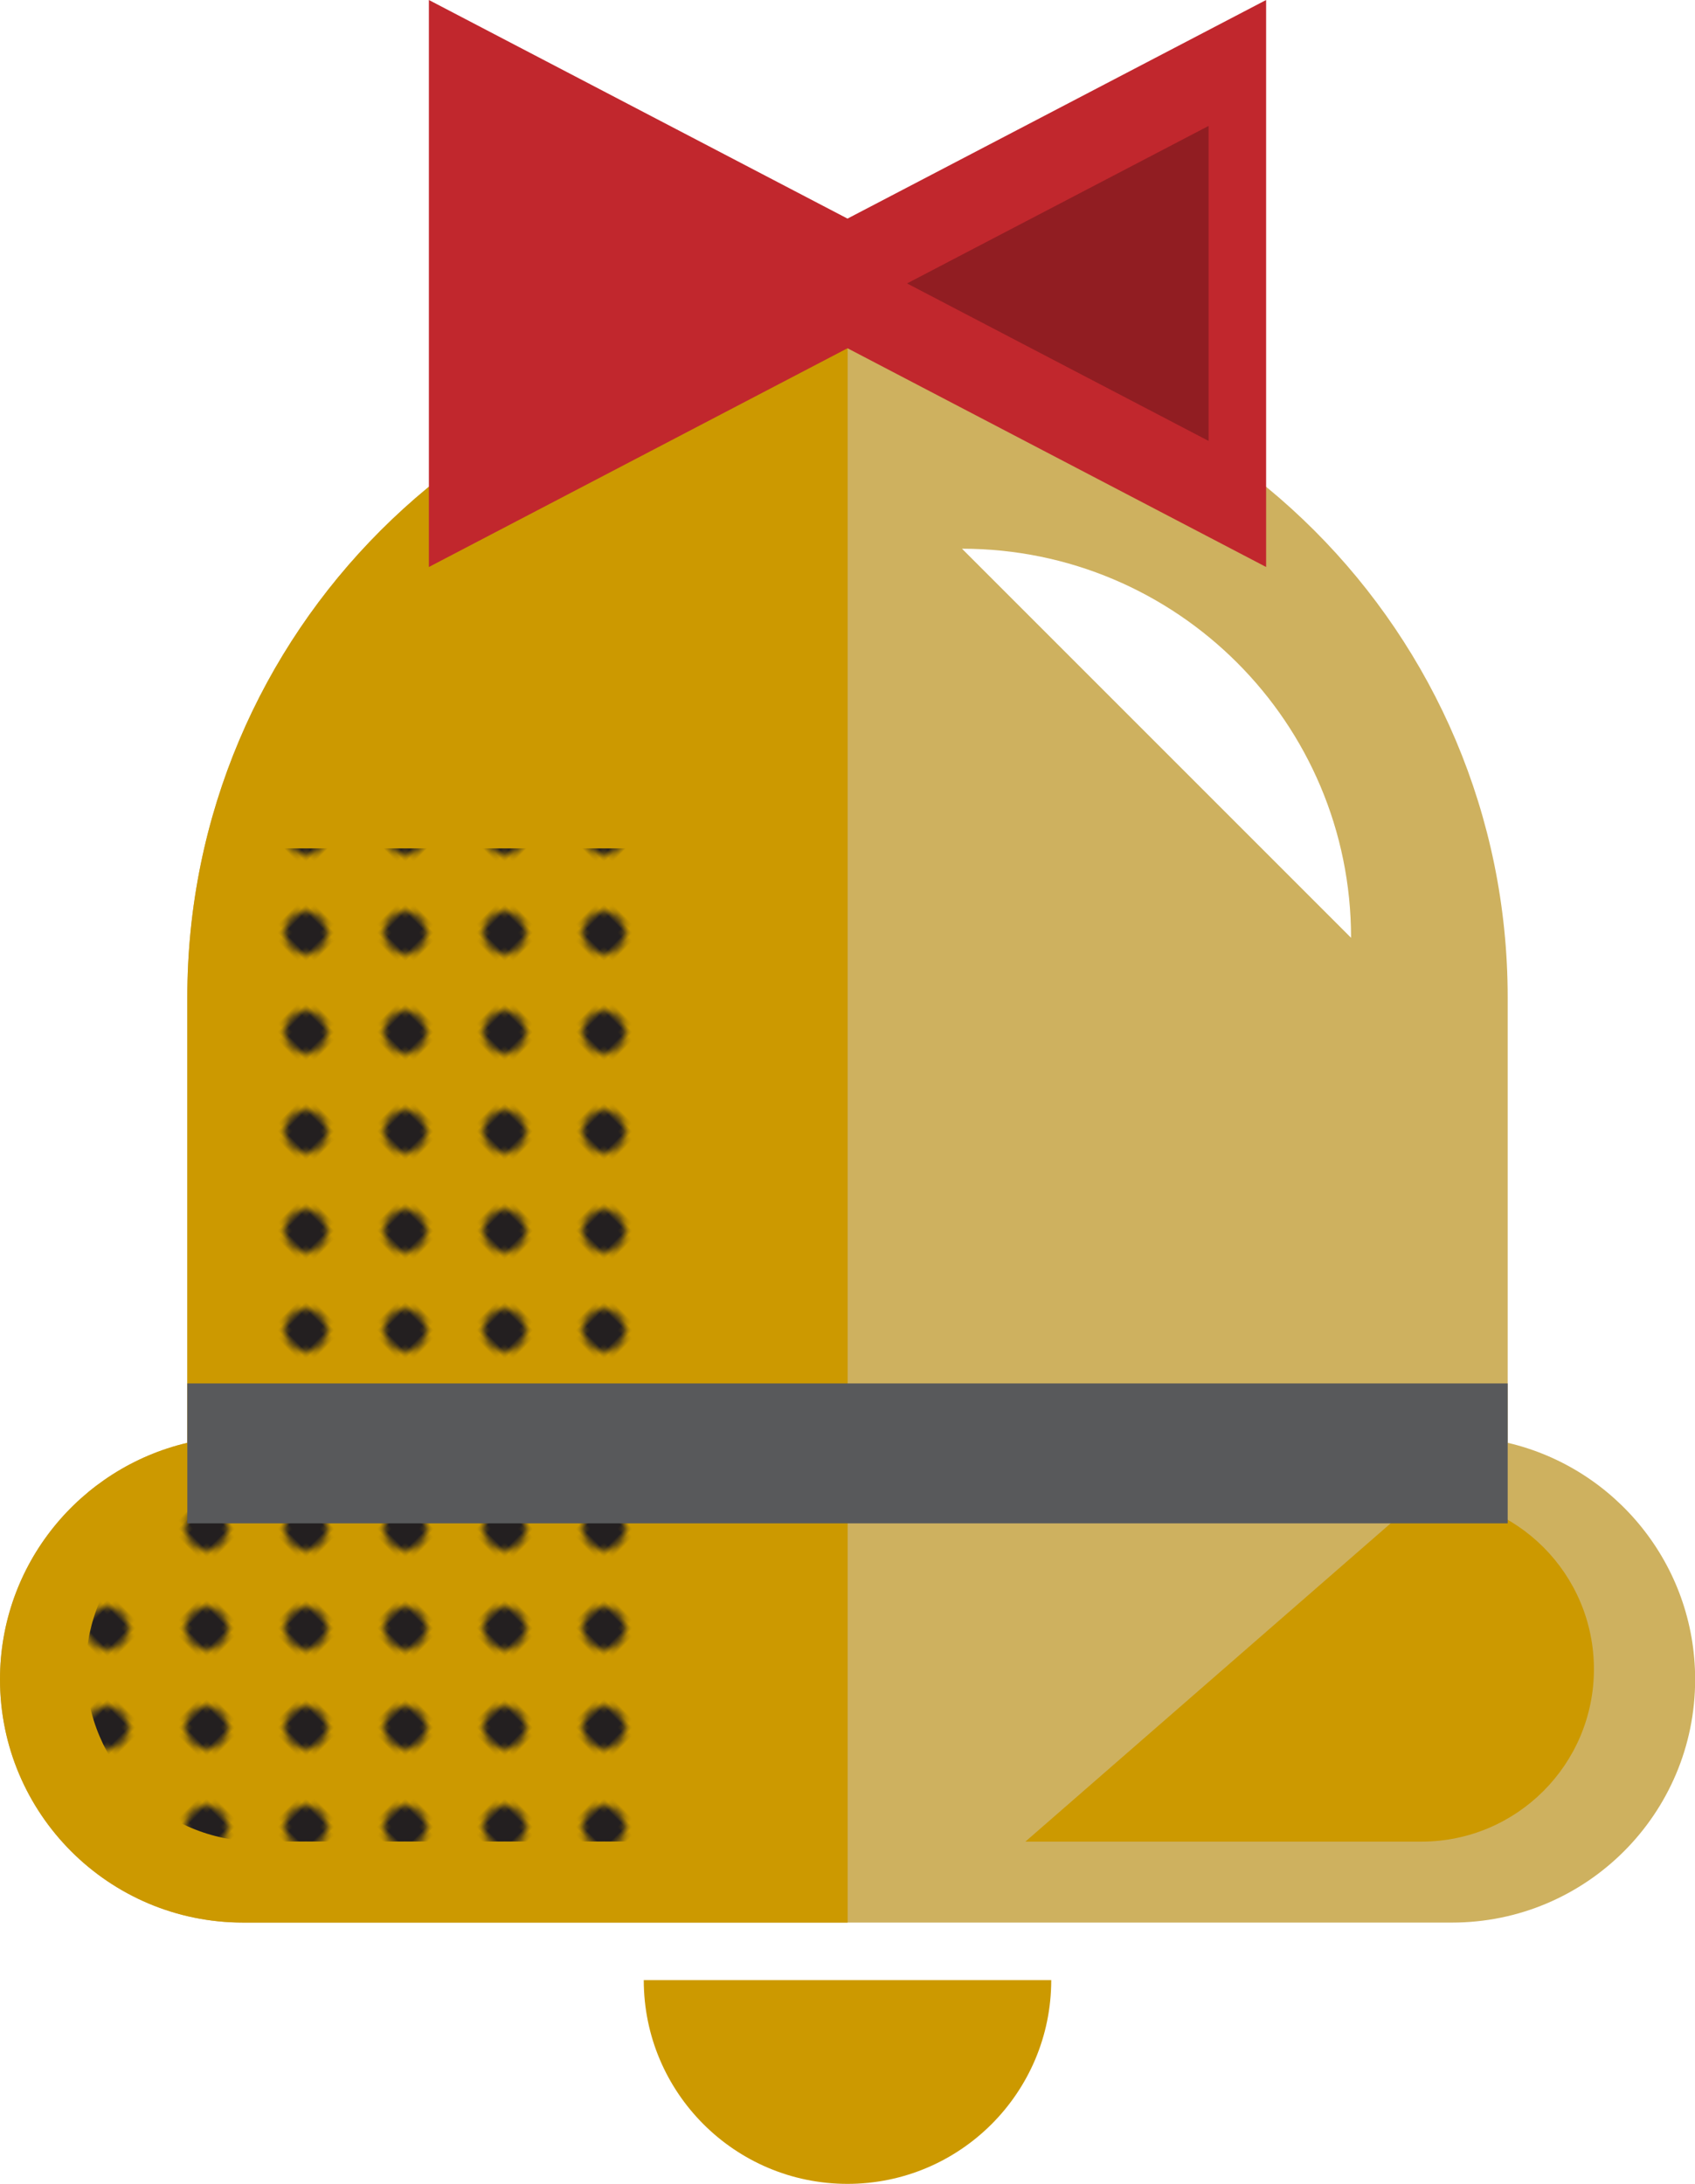 <?xml version="1.0" encoding="UTF-8"?>
<svg id="Layer_2" data-name="Layer 2" xmlns="http://www.w3.org/2000/svg" xmlns:xlink="http://www.w3.org/1999/xlink" viewBox="0 0 118.72 152.95">
  <defs>
    <style>
      .cls-1 {
        fill: #c1272d;
      }

      .cls-1, .cls-2, .cls-3, .cls-4, .cls-5, .cls-6, .cls-7, .cls-8, .cls-9 {
        stroke-width: 0px;
      }

      .cls-2 {
        fill: #58595b;
      }

      .cls-3 {
        fill: none;
      }

      .cls-4 {
        fill: #c90;
      }

      .cls-5 {
        fill: #fff;
      }

      .cls-6 {
        fill: #231f20;
      }

      .cls-7 {
        fill: url(#_6_dpi_30_);
      }

      .cls-8 {
        fill: #911d22;
      }

      .cls-9 {
        fill: #ceb15f;
      }
    </style>
    <pattern id="_6_dpi_30_" data-name="6 dpi 30%" x="0" y="0" width="48" height="48" patternTransform="translate(-4696.09 -3232.74) rotate(-135) scale(.41 -.41)" patternUnits="userSpaceOnUse" viewBox="0 0 48 48">
      <g>
        <rect class="cls-3" y="0" width="48" height="48"/>
        <g>
          <circle class="cls-6" cx="24" cy="48" r="3.6"/>
          <circle class="cls-6" cx="48" cy="48" r="3.6"/>
          <circle class="cls-6" cx="24" cy="24" r="3.6"/>
          <circle class="cls-6" cx="48" cy="24" r="3.6"/>
          <circle class="cls-6" cx="36" cy="36" r="3.6"/>
          <circle class="cls-6" cx="12" cy="36" r="3.6"/>
          <circle class="cls-6" cx="36" cy="12" r="3.6"/>
          <circle class="cls-6" cx="12" cy="12" r="3.6"/>
        </g>
        <g>
          <circle class="cls-6" cy="48" r="3.6"/>
          <circle class="cls-6" cy="24" r="3.6"/>
        </g>
        <g>
          <circle class="cls-6" cx="24" cy="0" r="3.6"/>
          <circle class="cls-6" cx="48" cy="0" r="3.6"/>
        </g>
        <circle class="cls-6" cy="0" r="3.6"/>
      </g>
    </pattern>
  </defs>
  <g id="Object">
    <g>
      <path class="cls-9" d="m105.6,101.05v-31.2c0-25.54-20.7-46.24-46.24-46.24S13.12,44.31,13.12,69.85v31.2c-7.52,1.77-13.12,8.51-13.12,16.57,0,9.4,7.62,17.03,17.03,17.03h84.67c9.4,0,17.03-7.62,17.03-17.03,0-8.06-5.6-14.81-13.12-16.57Z"/>
      <path class="cls-4" d="m99.56,104.81l-27.74,24.17h27.74c6.67,0,12.08-5.41,12.08-12.08s-5.41-12.08-12.08-12.08Z"/>
      <path class="cls-4" d="m45.09,138.68c0,7.88,6.39,14.27,14.27,14.27s14.27-6.39,14.27-14.27h-28.54Z"/>
      <path class="cls-4" d="m59.36,23.61c-25.54,0-46.24,20.7-46.24,46.24v31.2c-7.52,1.77-13.12,8.51-13.12,16.57,0,9.4,7.62,17.03,17.03,17.03h42.34V23.61Z"/>
      <path class="cls-7" d="m18.1,59.42v45.39h0c-6.67,0-12.08,5.41-12.08,12.08s5.41,12.08,12.08,12.08h27.74V59.42h-27.74Z"/>
      <path class="cls-5" d="m67.38,38.43l27.25,27.25c0-15.05-12.2-27.25-27.25-27.25Z"/>
      <g>
        <polygon class="cls-1" points="88.68 0 59.36 15.31 30.04 0 30.04 39.71 59.36 24.39 88.68 39.71 88.68 0"/>
        <polygon class="cls-8" points="63.53 19.85 84.65 8.82 84.65 30.88 63.53 19.85"/>
      </g>
      <rect class="cls-2" x="13.12" y="96.89" width="92.48" height="9.8"/>
    </g>
  </g>
</svg>
